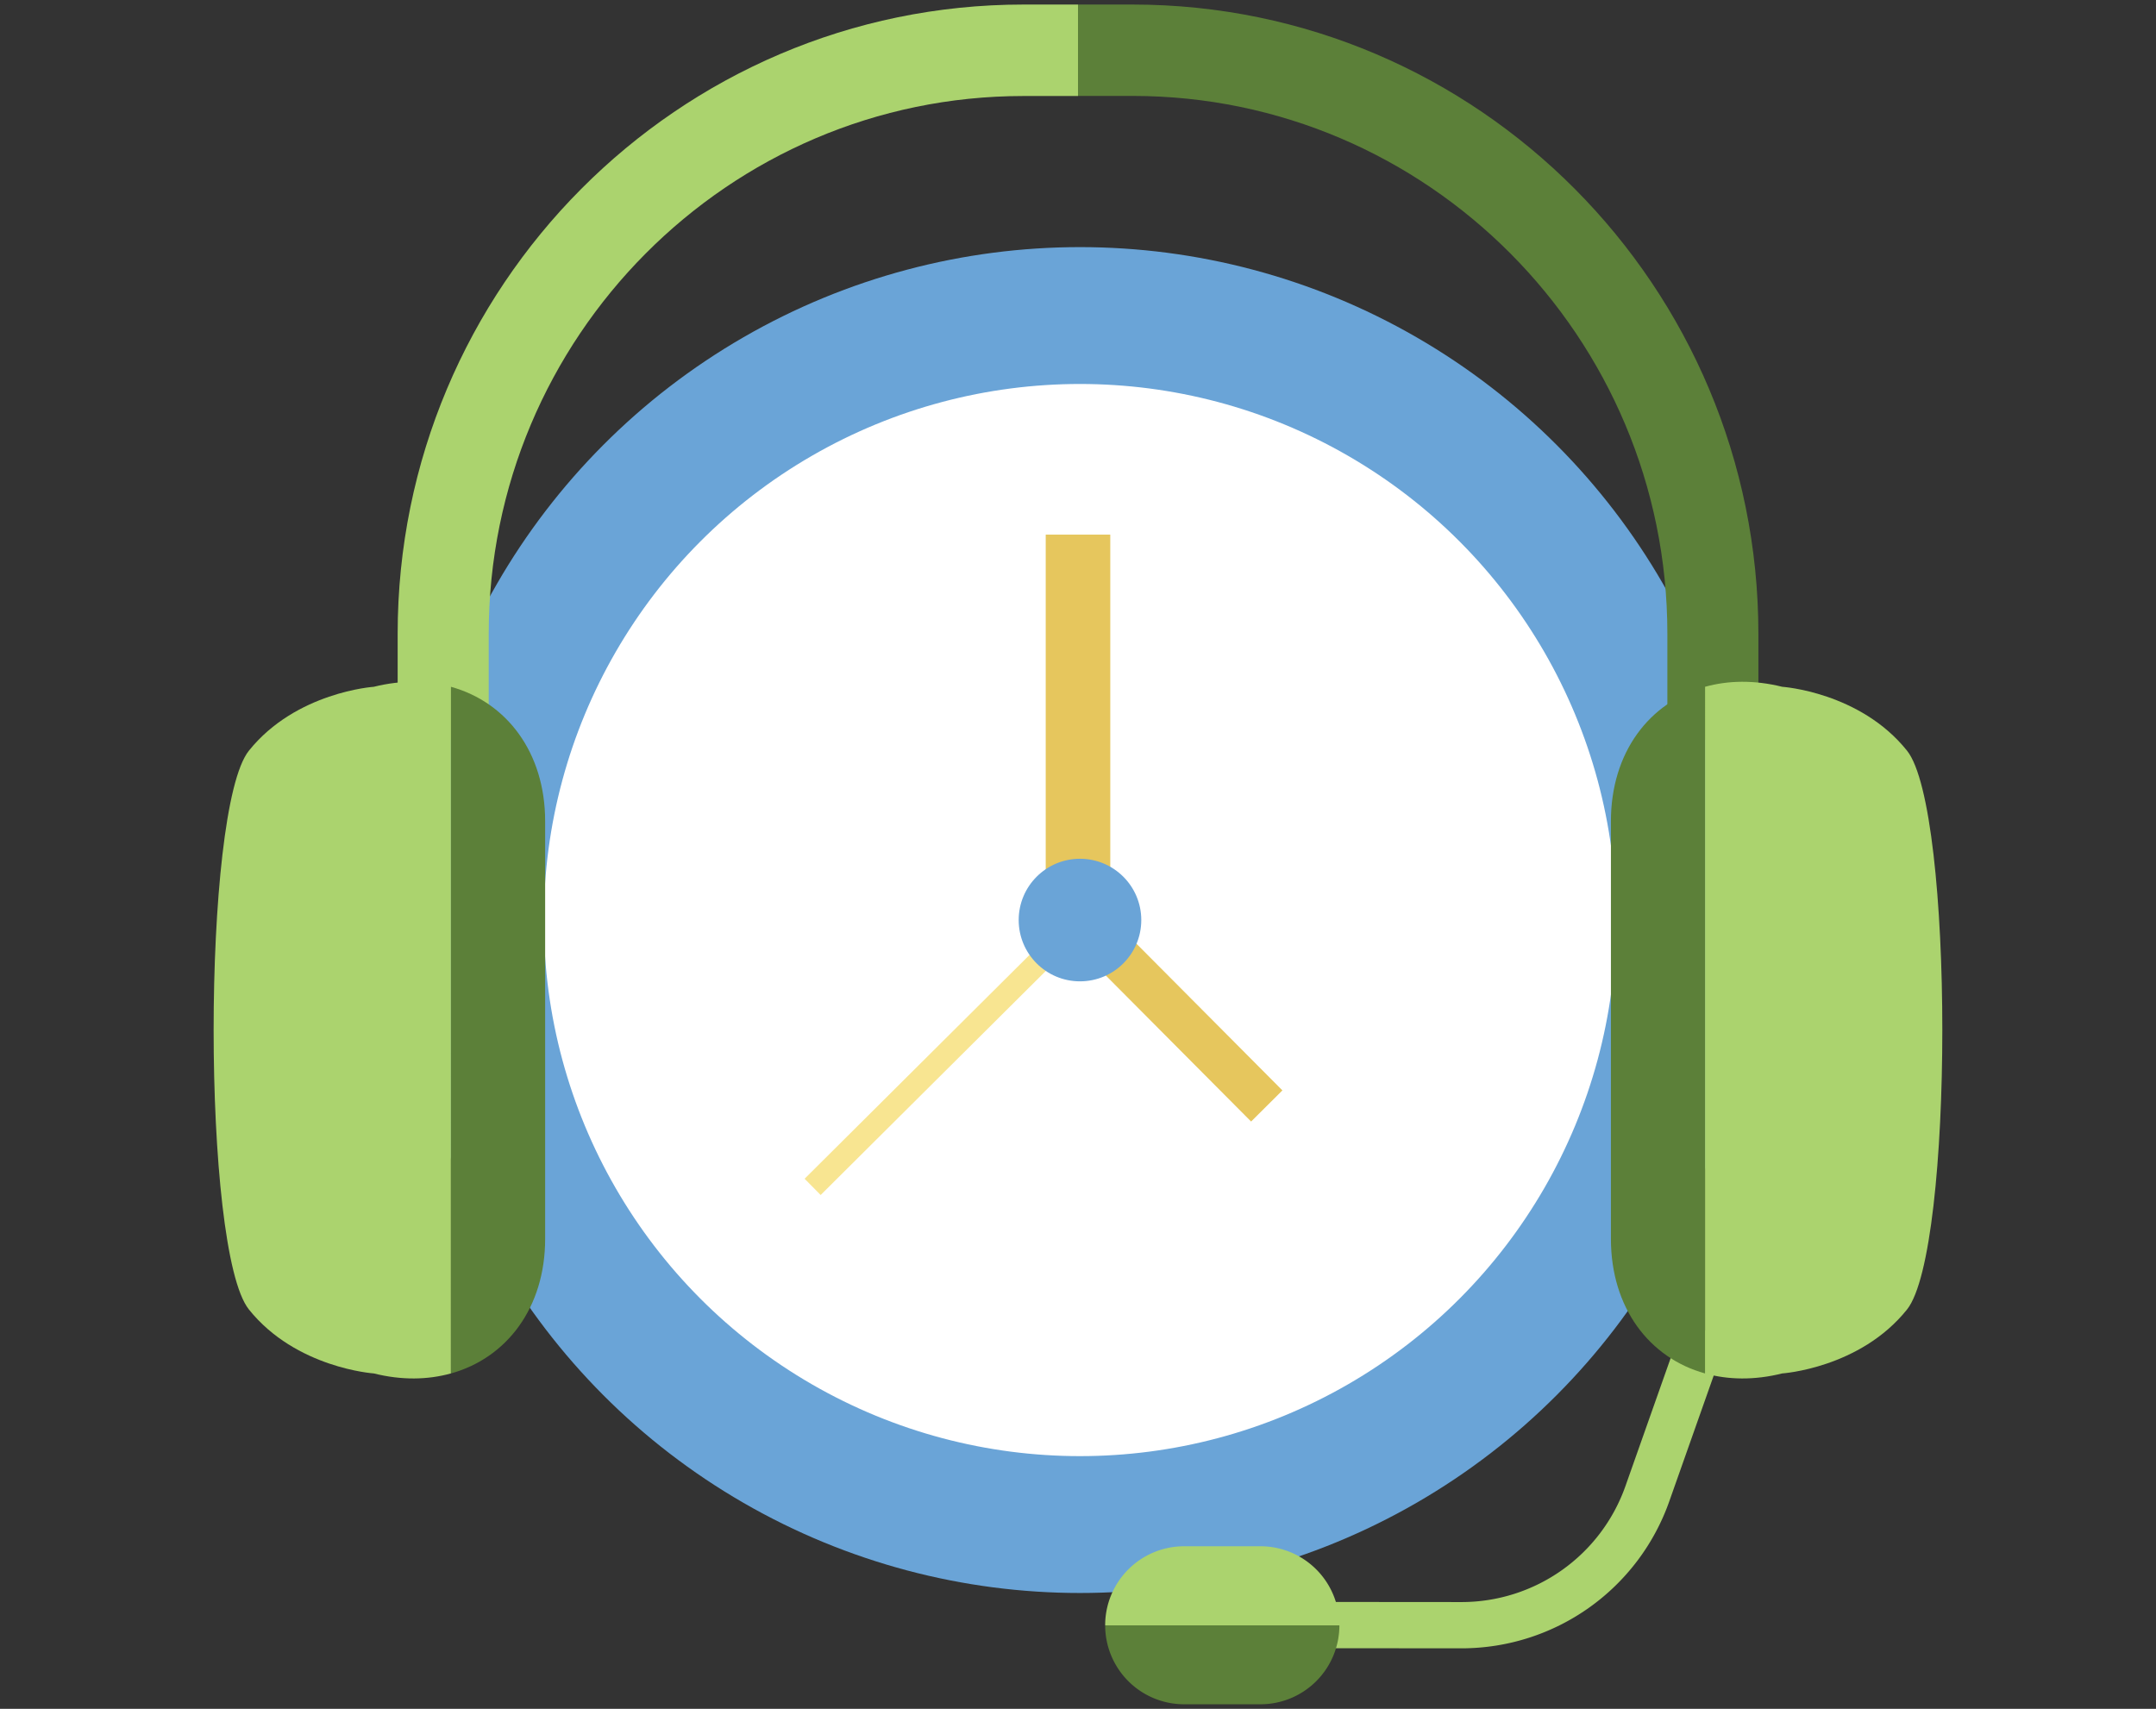 <svg id="Layer_1" data-name="Layer 1" xmlns="http://www.w3.org/2000/svg" viewBox="0 0 1000 792.73"><rect x="0" y="0" width="1000" height="792.73" fill="#333333" stroke="none"/><defs><style>.cls-1{fill:#fff;}.cls-2{fill:none;stroke:#6aa4d7;stroke-miterlimit:10;stroke-width:63.49px;}.cls-3{fill:#e6c65d;}.cls-4{fill:#f8e591;}.cls-5{fill:#abd36e;}.cls-6{fill:#5c8039;}.cls-7{fill:#6aa4d7;}</style></defs><circle class="cls-1" cx="500.92" cy="426.81" r="280.43"/><circle class="cls-2" cx="500.92" cy="426.81" r="280.43"/><rect class="cls-3" x="485.03" y="248.01" width="29.94" height="178.8"/><rect class="cls-3" x="534.17" y="408.59" width="20.48" height="122.34" transform="translate(1261.67 418.78) rotate(135.15)"/><polygon class="cls-4" points="497.35 423.25 504.79 430.79 380.64 554.36 373.19 546.82 497.35 423.25"/><path class="cls-5" d="M678,764.65h0l-150.87-.12V743.07l150.87.12H678a80.62,80.62,0,0,0,75.88-53.7l26.82-75.94L801,620.72l-26.82,75.94A102.15,102.15,0,0,1,678,764.65Z"/><path class="cls-6" d="M549.25,790.61H584.6A36.63,36.63,0,0,0,621.24,754H512.6A36.64,36.64,0,0,0,549.25,790.61Z"/><path class="cls-5" d="M584.6,717.3H549.25A36.66,36.66,0,0,0,512.6,754H621.24A36.65,36.65,0,0,0,584.6,717.3Z"/><path class="cls-5" d="M474.67,2.11C314.65,2.11,184.44,133,184.44,294v49.12h42.24V294c0-137.56,111.24-249.46,248-249.46H500V2.11Z"/><path class="cls-6" d="M525.36,2.11H500V44.5h25.36c136.72,0,248,111.9,248,249.46v49.12h42.22V294C815.57,133,685.39,2.11,525.36,2.11Z"/><path class="cls-5" d="M884.53,348.25C862.74,321,826.64,318.6,826.64,318.6c-12.89-3.2-25-3-35.81,0V637.13c10.77,3,22.92,3.22,35.81,0,0,0,36.1-2.39,57.89-29.68S906.37,375.54,884.53,348.25Z"/><path class="cls-6" d="M747.18,381V574.68c0,32,17.79,55.3,43.65,62.45V318.6C765,325.77,747.18,349.07,747.18,381Z"/><path class="cls-5" d="M173.37,318.6s-36.12,2.41-57.93,29.65-21.8,231.94,0,259.2,57.93,29.68,57.93,29.68c12.87,3.22,25,3,35.79,0V318.6C198.39,315.61,186.24,315.4,173.37,318.6Z"/><path class="cls-6" d="M209.16,318.6V637.13c25.84-7.15,43.69-30.47,43.69-62.45V381C252.85,349.07,235,325.77,209.16,318.6Z"/><circle class="cls-7" cx="500.92" cy="426.81" r="28.43"/></svg>